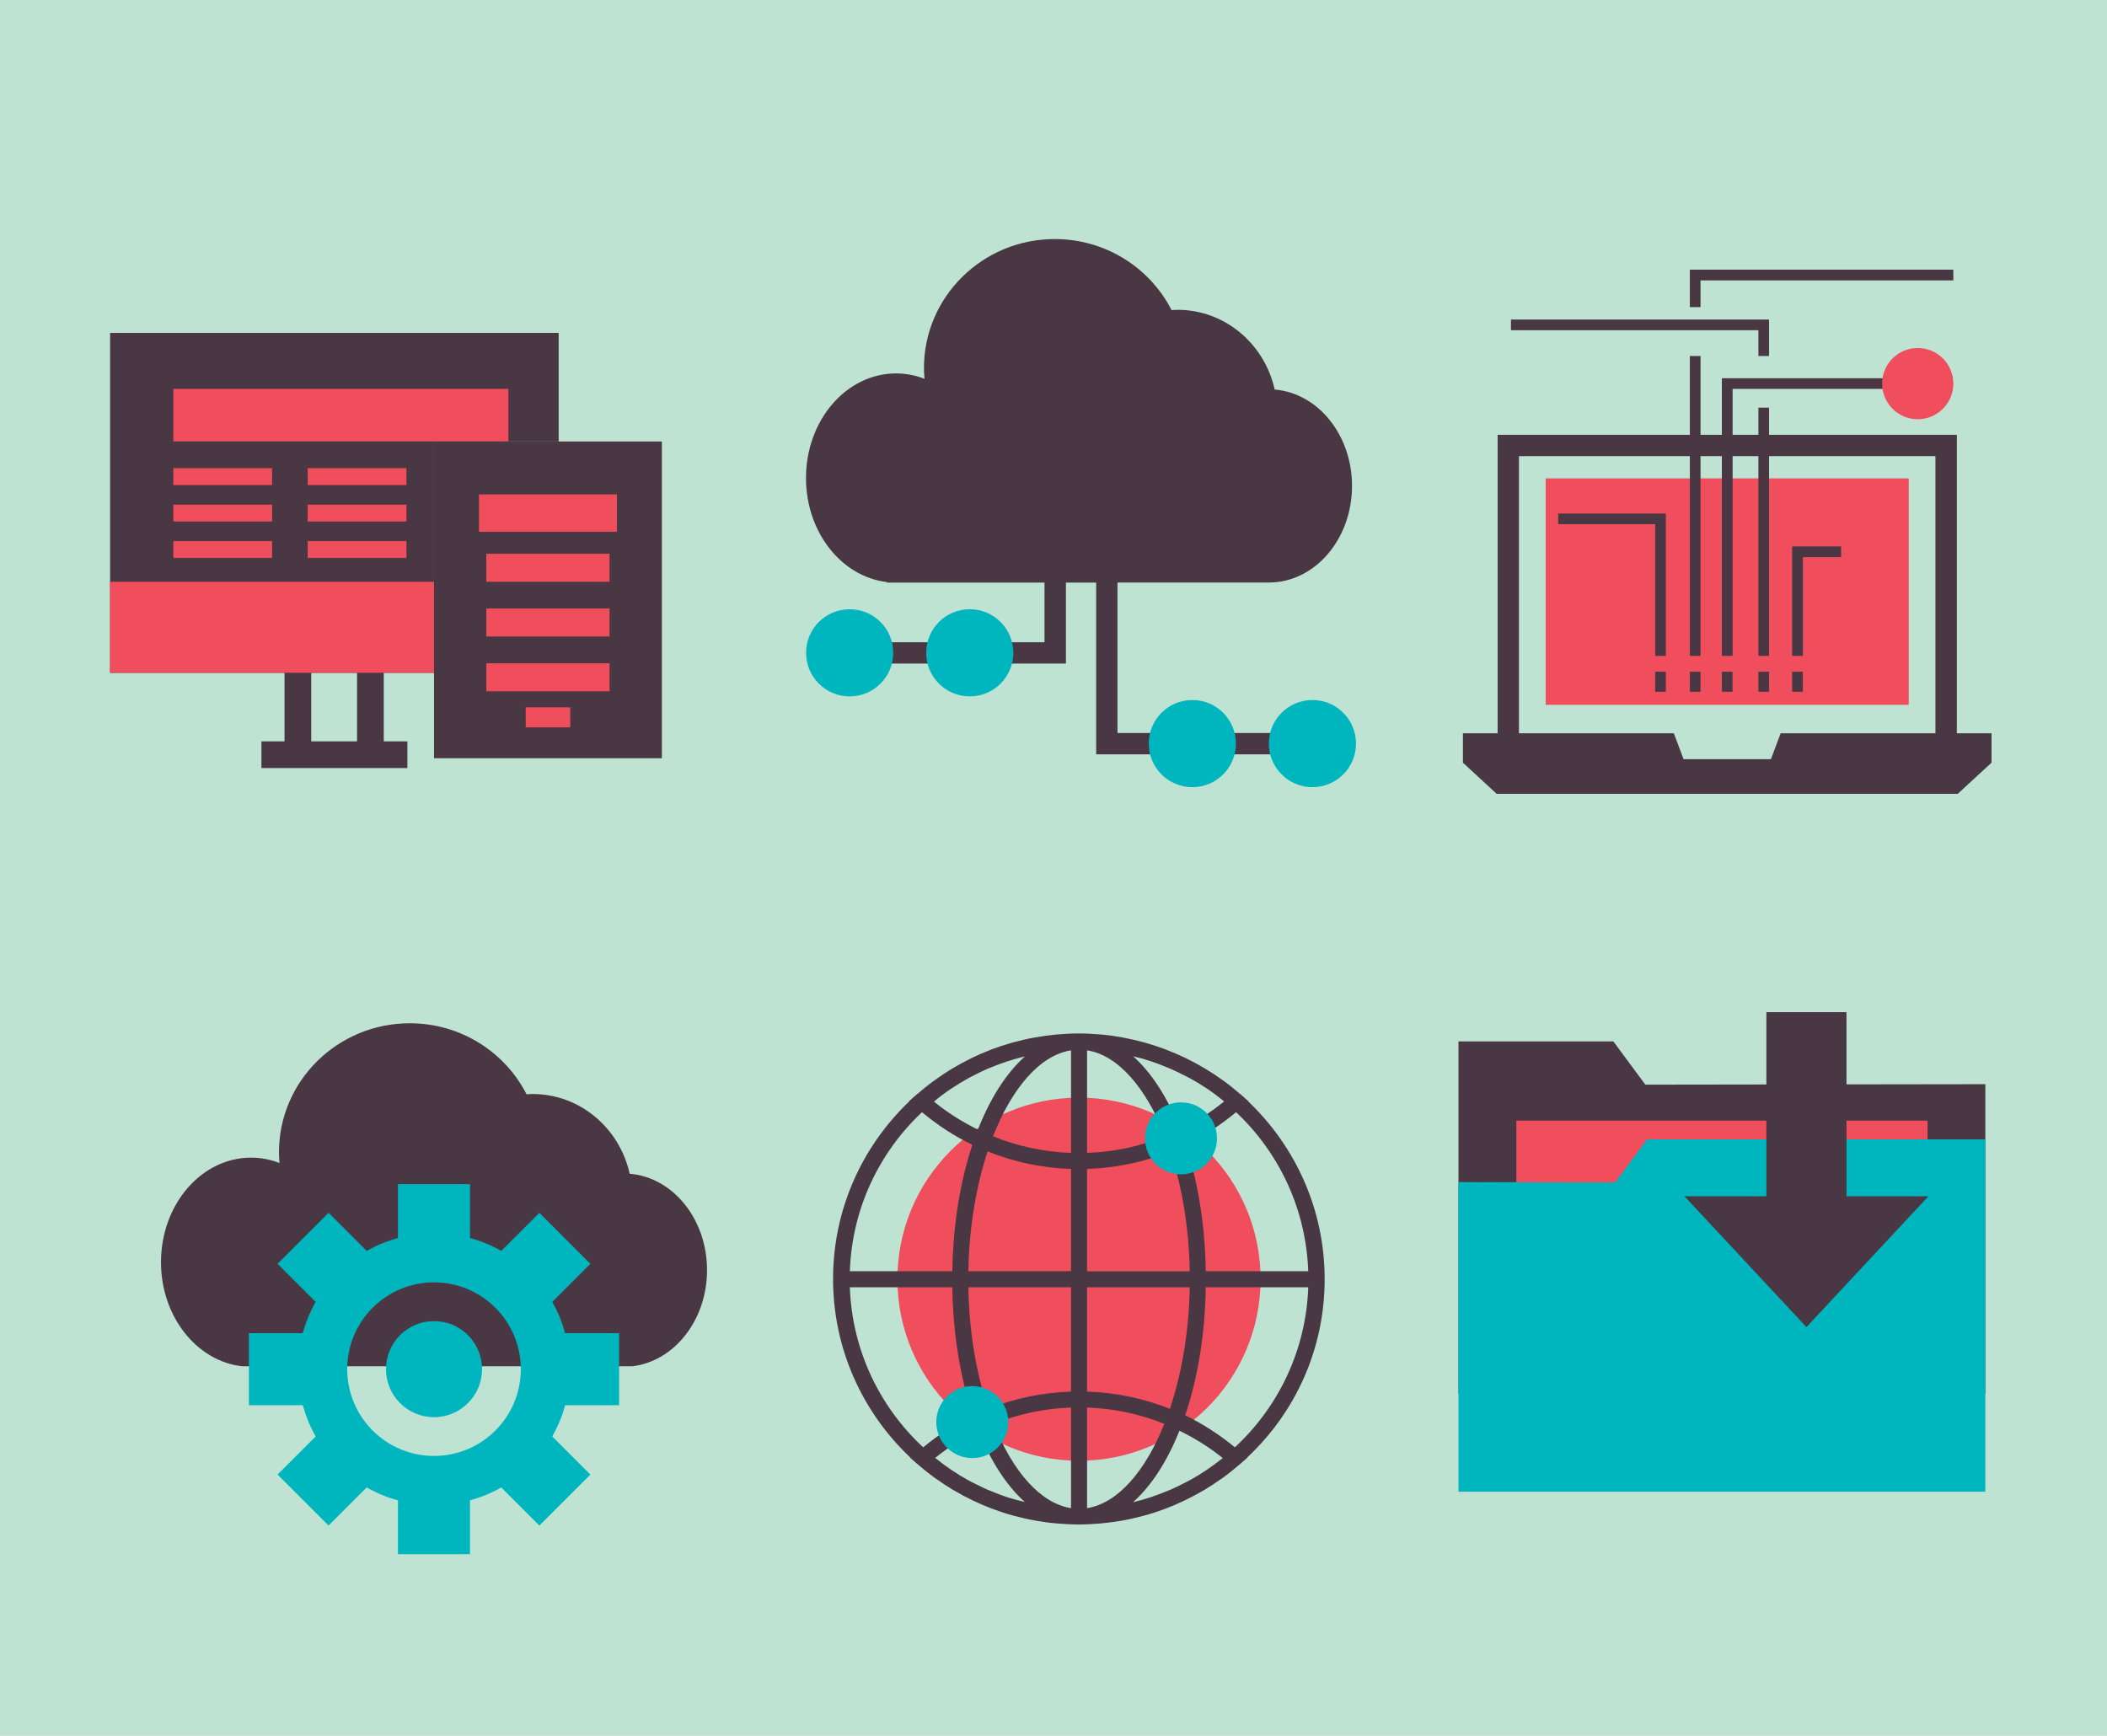 <?xml version="1.0" encoding="utf-8"?>
<!-- Generator: Adobe Illustrator 18.0.0, SVG Export Plug-In . SVG Version: 6.00 Build 0)  -->
<!DOCTYPE svg PUBLIC "-//W3C//DTD SVG 1.1//EN" "http://www.w3.org/Graphics/SVG/1.1/DTD/svg11.dtd">
<svg version="1.1" xmlns="http://www.w3.org/2000/svg" xmlns:xlink="http://www.w3.org/1999/xlink" x="0px" y="0px"
	 viewBox="0 0 2272 1872" enable-background="new 0 0 2272 1872" xml:space="preserve">
<g id="Background">
	<rect x="-16.7" y="-19.1" fill="#BFE3D3" width="2310.7" height="1904.9"/>
</g>
<g id="Object">
	<g>
		<path fill="#493843" d="M1368.2,628.2c49.6,0,89.7-46.7,89.7-104.2c0-55.1-36.8-100.1-83.4-103.9c-10.9-49.2-53.6-86-104.7-86
			c-2.2,0-4.4,0.2-6.5,0.3c-23.2-45.4-70.8-76.6-125.9-76.6c-77.9,0-141.1,62.3-141.1,139.2c0,3.9,0.3,7.7,0.6,11.5
			c-9.6-3.7-19.9-5.8-30.6-5.8c-53.7,0-97.2,50.5-97.2,112.8c0,58.4,38.3,106.5,87.3,112.2v0.6h169.9v64.3H916.2v23h233.2v-87.3
			h32.6v185.2h233.2v-23H1205V628.2H1368.2z"/>
		<circle fill="#00B6BE" cx="916.2" cy="704" r="47"/>
		<circle fill="#00B6BE" cx="1045.7" cy="704" r="47"/>
		<circle fill="#00B6BE" cx="1285.7" cy="801.9" r="47"/>
		<circle fill="#00B6BE" cx="1415.2" cy="801.9" r="47"/>
	</g>
	<g>
		<rect x="281.9" y="799.5" fill="#493843" width="157.4" height="28.8"/>
		<rect x="306.8" y="715.3" fill="#493843" width="28.8" height="103.2"/>
		<rect x="385" y="715.3" fill="#493843" width="28.8" height="103.2"/>
		<polygon fill="#493843" points="602.4,476.1 602.4,359 118.7,359 118.7,725.6 468,725.6 468,476.1 		"/>
		<polygon fill="#493843" points="602.4,476.1 468,476.1 468,725.6 468,817.7 713.7,817.7 713.7,476.1 		"/>
		<rect x="516.5" y="533.2" fill="#F04E5C" width="148.7" height="40.3"/>
		<rect x="524.4" y="597.2" fill="#F04E5C" width="132.9" height="30.2"/>
		<rect x="524.4" y="656.2" fill="#F04E5C" width="132.9" height="30.2"/>
		<rect x="524.4" y="715.3" fill="#F04E5C" width="132.9" height="30.2"/>
		<rect x="566.9" y="762.8" fill="#F04E5C" width="48" height="21.6"/>
		<rect x="118.7" y="627.4" fill="#F04E5C" width="349.3" height="98.1"/>
		<g>
			<rect x="186.9" y="419.4" fill="#F04E5C" width="361.3" height="56.6"/>
			<rect x="186.9" y="504.9" fill="#F04E5C" width="106.5" height="18.2"/>
			<rect x="331.8" y="504.9" fill="#F04E5C" width="106.5" height="18.2"/>
			<rect x="186.9" y="544.2" fill="#F04E5C" width="106.5" height="18.2"/>
			<rect x="331.8" y="544.2" fill="#F04E5C" width="106.5" height="18.2"/>
			<rect x="186.9" y="583.5" fill="#F04E5C" width="106.5" height="18.2"/>
			<rect x="331.8" y="583.5" fill="#F04E5C" width="106.5" height="18.2"/>
		</g>
	</g>
	<g>
		<circle fill="#F04E5C" cx="1163.5" cy="1379.5" r="195.8"/>
		<path fill="#493843" d="M1428.4,1379.5c0-75.3-31.6-143.2-82.2-191.5l0.2-0.2l-7.3-6.5c-1-0.9-2.2-1.7-3.2-2.6
			c-4.6-4-9.3-7.9-14.2-11.5c-1.5-1.1-2.9-2.1-4.4-3.1c-5-3.6-10.2-7.1-15.5-10.3c-1.1-0.7-2.3-1.4-3.5-2.1
			c-5.7-3.4-11.5-6.6-17.5-9.5c-0.7-0.3-1.4-0.7-2.1-1.1c-6.5-3.1-13.1-6-19.9-8.6c-0.7-0.3-1.5-0.6-2.2-0.9
			c-6.7-2.5-13.6-4.8-20.6-6.8c-0.8-0.2-1.6-0.5-2.4-0.7c-6.9-1.9-14-3.5-21.1-4.9c-0.9-0.2-1.7-0.3-2.6-0.5
			c-7.1-1.3-14.3-2.3-21.6-3c-0.8-0.1-1.6-0.1-2.4-0.2c-7.5-0.6-15-1-22.6-1c-7.6,0-15.1,0.4-22.6,1c-0.8,0.1-1.6,0.1-2.4,0.2
			c-7.3,0.7-14.5,1.7-21.6,3c-0.8,0.1-1.7,0.3-2.5,0.4c-7.2,1.3-14.2,3-21.2,4.9c-0.8,0.2-1.5,0.4-2.3,0.6c-7,2-13.9,4.3-20.7,6.8
			c-0.7,0.3-1.4,0.5-2,0.8c-6.8,2.6-13.5,5.5-20.1,8.7c-0.6,0.3-1.2,0.6-1.9,1c-6.1,3-12.1,6.3-17.9,9.7c-1,0.6-2,1.2-3,1.8
			c-5.5,3.3-10.7,6.9-15.9,10.6c-1.4,1-2.8,1.9-4.1,2.9c-5,3.7-9.8,7.7-14.5,11.7c-1,0.8-2.1,1.6-3,2.4l-7.3,6.5l0.2,0.2
			c-50.6,48.3-82.2,116.2-82.2,191.5c0,75.8,32.1,144.3,83.3,192.6l-0.2,0.2l7.4,6.5c0.7,0.7,1.6,1.2,2.3,1.9
			c4.9,4.2,9.9,8.2,15.1,12.1c1.2,0.9,2.4,1.7,3.6,2.5c5.5,3.9,11.2,7.7,17,11.2c0.7,0.4,1.4,0.8,2.1,1.2
			c13,7.7,26.6,14.2,40.8,19.6c0.2,0.1,0.4,0.1,0.5,0.2c7,2.6,14.2,5,21.5,7c0.5,0.1,1,0.3,1.5,0.4c7,1.9,14.2,3.6,21.5,4.9
			c0.7,0.1,1.5,0.3,2.2,0.4c7.1,1.3,14.3,2.3,21.6,2.9c0.8,0.1,1.6,0.1,2.4,0.2c7.4,0.6,14.8,1,22.3,1s15-0.4,22.3-1
			c0.8-0.1,1.6-0.1,2.4-0.2c7.3-0.7,14.5-1.7,21.6-2.9c0.7-0.1,1.5-0.3,2.2-0.4c7.3-1.3,14.4-3,21.5-4.9c0.5-0.1,1-0.3,1.5-0.4
			c7.3-2,14.5-4.4,21.5-7c0.2-0.1,0.4-0.1,0.5-0.2c14.2-5.4,27.9-12,40.8-19.6c0.7-0.4,1.4-0.8,2.1-1.2c5.8-3.5,11.5-7.3,17-11.2
			c1.2-0.8,2.4-1.7,3.6-2.5c5.2-3.8,10.2-7.9,15.1-12.1c0.8-0.6,1.6-1.2,2.3-1.9l7.4-6.5l-0.2-0.2
			C1396.3,1523.8,1428.4,1455.4,1428.4,1379.5z M1282.6,1596.5c-2.3,1.3-4.6,2.3-6.9,3.5c-4.3,2.2-8.6,4.4-13.1,6.3
			c-3,1.3-6.1,2.5-9.2,3.7c-3.9,1.5-7.9,3-11.9,4.4c-3.3,1.1-6.6,2.1-10,3.1c-3.2,0.9-6.4,1.7-9.7,2.5c19.8-17.7,36.9-44.2,50-77.1
			c16.5,8.1,32.2,17.8,46.7,29.5C1307.4,1581.3,1295.4,1589.5,1282.6,1596.5z M1085.5,1614.4c-4-1.3-8-2.8-11.9-4.4
			c-3.1-1.2-6.1-2.4-9.2-3.7c-4.5-2-8.8-4.1-13.1-6.3c-2.3-1.2-4.7-2.2-6.9-3.5c-12.7-7-24.8-15.2-36-24.3
			c14.5-11.7,30.2-21.4,46.7-29.5c13.1,32.9,30.2,59.4,50,77.1c-3.2-0.8-6.5-1.6-9.7-2.5C1092.2,1616.4,1088.8,1615.5,1085.5,1614.4
			z M1025.1,1174.4c0.3-0.2,0.7-0.4,1.1-0.7c5.9-3.9,11.9-7.6,18.1-11c2.1-1.2,4.3-2.2,6.4-3.3c4.5-2.3,9.1-4.6,13.7-6.6
			c2.8-1.2,5.6-2.3,8.5-3.4c4.2-1.6,8.4-3.2,12.6-4.6c3.1-1,6.3-2,9.5-2.9c3.4-1,6.8-1.8,10.2-2.6c-20.2,18-37.5,45.2-50.7,78.9
			c-16.8-8.3-32.7-18.2-47.4-30.2C1012.8,1183.1,1018.9,1178.6,1025.1,1174.4z M1241.6,1144.7c4.3,1.4,8.5,3,12.7,4.7
			c2.8,1.1,5.6,2.2,8.4,3.4c4.7,2.1,9.4,4.4,13.9,6.7c2.1,1.1,4.1,2,6.2,3.1c6.4,3.5,12.6,7.3,18.6,11.3c0.2,0.1,0.4,0.2,0.5,0.3
			c6.3,4.2,12.3,8.8,18.1,13.6c-14.7,12-30.6,22-47.4,30.2c-13.2-33.8-30.6-60.9-50.7-78.9c3.4,0.8,6.9,1.7,10.2,2.6
			C1235.3,1142.7,1238.5,1143.7,1241.6,1144.7z M1172.2,1517.9c28.8,1,56.9,7,83.3,17.6c-20.4,51.1-50.2,85.7-83.3,90.9V1517.9z
			 M1172.2,1500.7v-112.5h110.7c-0.8,48.1-8.7,93.3-21.4,131.1C1233.2,1508,1203,1501.7,1172.2,1500.7z M1172.2,1370.9v-110.3
			c31.1-1,61.5-7.4,89.9-18.8c12.4,37.4,20,81.9,20.8,129.2H1172.2z M1172.2,1243.3v-110.6c33.5,5.2,63.7,40.6,84.1,92.7
			C1229.6,1236.2,1201.3,1242.3,1172.2,1243.3z M1154.9,1132.7v110.6c-29.1-1-57.5-7.1-84.1-17.9
			C1091.2,1173.3,1121.4,1138,1154.9,1132.7z M1154.9,1260.6v110.3h-110.7c0.8-47.3,8.4-91.7,20.8-129.2
			C1093.4,1253.2,1123.8,1259.6,1154.9,1260.6z M1154.9,1388.2v112.5c-30.8,1-61,7.3-89.3,18.6c-12.8-37.8-20.6-82.9-21.4-131.1
			H1154.9z M1154.9,1517.9v108.5c-33.1-5.2-63-39.7-83.3-90.9C1098,1524.9,1126.1,1518.9,1154.9,1517.9z M1278,1526.3
			c13.4-39.6,21.4-86.8,22.2-138.1h110.5c-2.4,68.1-32.3,129.2-79.1,172.6C1315,1547.2,1297.1,1535.5,1278,1526.3z M1410.7,1370.9
			h-110.5c-0.8-50.6-8.6-97.1-21.6-136.3c19.4-9.4,37.5-21.3,54.3-35.2C1378.9,1242.7,1408.3,1303.4,1410.7,1370.9z M994.2,1199.4
			c16.8,14,34.9,25.9,54.3,35.2c-13,39.2-20.8,85.7-21.6,136.3H916.4C918.7,1303.4,948.1,1242.7,994.2,1199.4z M916.4,1388.2h110.5
			c0.8,51.4,8.8,98.6,22.2,138.1c-19.1,9.2-37,20.8-53.6,34.5C948.7,1517.4,918.8,1456.3,916.4,1388.2z"/>
		<circle fill="#00B6BE" cx="1273.5" cy="1227.6" r="38.8"/>
		<circle fill="#00B6BE" cx="1048.4" cy="1533.6" r="38.8"/>
	</g>
	<g>
		<path fill="#493843" d="M762.4,1369.7c0-55.1-36.8-100.1-83.4-103.9c-10.9-49.2-53.6-86-104.7-86c-2.2,0-4.4,0.2-6.5,0.3
			c-23.2-45.4-70.8-76.6-125.9-76.6c-77.9,0-141.1,62.3-141.1,139.2c0,3.9,0.3,7.7,0.6,11.5c-9.6-3.7-19.9-5.8-30.6-5.8
			c-53.7,0-97.2,50.5-97.2,112.8c0,58.4,38.3,106.5,87.3,112.2h421.1C727.2,1467.9,762.4,1423.6,762.4,1369.7z"/>
		<circle fill="#00B6BE" cx="468" cy="1476.5" r="51.8"/>
		<path fill="#00B6BE" d="M667.6,1515.4v-77.7h-58.2c-3.3-11.9-7.9-23.2-13.9-33.7l41.1-41.1l-55-55l-41.1,41.1
			c-10.5-6-21.8-10.7-33.7-13.9v-58.1h-77.7v58.1c-11.9,3.3-23.2,7.9-33.7,13.9l-41.1-41.1l-55,55l41.1,41.1
			c-6,10.5-10.7,21.8-13.9,33.7h-58.1v77.7h58.1c3.3,11.9,7.9,23.2,13.9,33.7l-41.1,41.1l55,55l41.1-41.1
			c10.5,6,21.8,10.7,33.7,13.9v58.1h77.7V1618c11.9-3.3,23.2-7.9,33.7-13.9l41.1,41.1l55-55l-41.1-41.1c6-10.5,10.7-21.8,13.9-33.7
			H667.6z M468,1570.1c-51.7,0-93.6-41.9-93.6-93.6c0-51.7,41.9-93.6,93.6-93.6s93.6,41.9,93.6,93.6
			C561.6,1528.2,519.7,1570.1,468,1570.1z"/>
	</g>
	<g>
		<polygon fill="#493843" points="2140.8,1169.2 2140.8,1503.2 1572.7,1503.2 1572.7,1123.1 1739.7,1123.1 1774.2,1169.7 		"/>
		<rect x="1635.1" y="1208.5" fill="#F04E5C" width="443.4" height="351.2"/>
		<polygon fill="#00B6BE" points="1572.7,1274.8 1572.7,1608.7 2140.8,1608.7 2140.8,1228.7 1776.1,1228.7 1741.6,1275.2 		"/>
		<polygon fill="#493843" points="1991.1,1290.1 1991.1,1091.5 1947.9,1091.5 1904.7,1091.5 1904.7,1290.1 1816.4,1290.1 
			1947.9,1431.2 2079.4,1290.1 		"/>
	</g>
	<g>
		<g>
			<polygon fill="#493843" points="1920.1,790.8 1909.6,818.7 1862.5,818.7 1815.4,818.7 1804.9,790.8 1577.5,790.8 1577.5,822.5 
				1613.9,856.1 1862.5,856.1 2111,856.1 2147.5,822.5 2147.5,790.8 			"/>
			<g>
				<path fill="#493843" d="M2110.1,846h-495.2V468.9h495.2V846z M1637.9,823h449.1V491.9h-449.1V823z"/>
			</g>
			<rect x="1666.7" y="515.9" fill="#F04E5C" width="391.5" height="244.2"/>
			<g>
				<g>
					<polygon fill="#493843" points="1796.3,707.3 1784.8,707.3 1784.8,565.3 1680.2,565.3 1680.2,553.8 1796.3,553.8 					"/>
				</g>
				<g>
					<rect x="1822.2" y="383.9" fill="#493843" width="11.5" height="323.4"/>
				</g>
				<g>
					<polygon fill="#493843" points="1868.3,707.3 1856.7,707.3 1856.7,407.9 2067.9,407.9 2067.9,419.4 1868.3,419.4 					"/>
				</g>
				<g>
					<rect x="1896.1" y="439.6" fill="#493843" width="11.5" height="267.7"/>
				</g>
				<g>
					<polygon fill="#493843" points="1944.1,707.3 1932.5,707.3 1932.5,589.3 1985.3,589.3 1985.3,600.8 1944.1,600.8 					"/>
				</g>
				<g>
					<polygon fill="#493843" points="1907.6,383.9 1896.1,383.9 1896.1,356.1 1629.3,356.1 1629.3,344.6 1907.6,344.6 					"/>
				</g>
				<g>
					<polygon fill="#493843" points="1833.7,331.2 1822.2,331.2 1822.2,290.8 2106.3,290.8 2106.3,302.4 1833.7,302.4 					"/>
				</g>
			</g>
			<circle fill="#F04E5C" cx="2067.9" cy="413.7" r="38.4"/>
		</g>
		<rect x="1784.8" y="724.4" fill="#493843" width="11.5" height="21.6"/>
		<rect x="1822.2" y="724.4" fill="#493843" width="11.5" height="21.6"/>
		<rect x="1856.7" y="724.4" fill="#493843" width="11.5" height="21.6"/>
		<rect x="1896.1" y="724.4" fill="#493843" width="11.5" height="21.6"/>
		<rect x="1932.5" y="724.4" fill="#493843" width="11.5" height="21.6"/>
	</g>
</g>
</svg>

